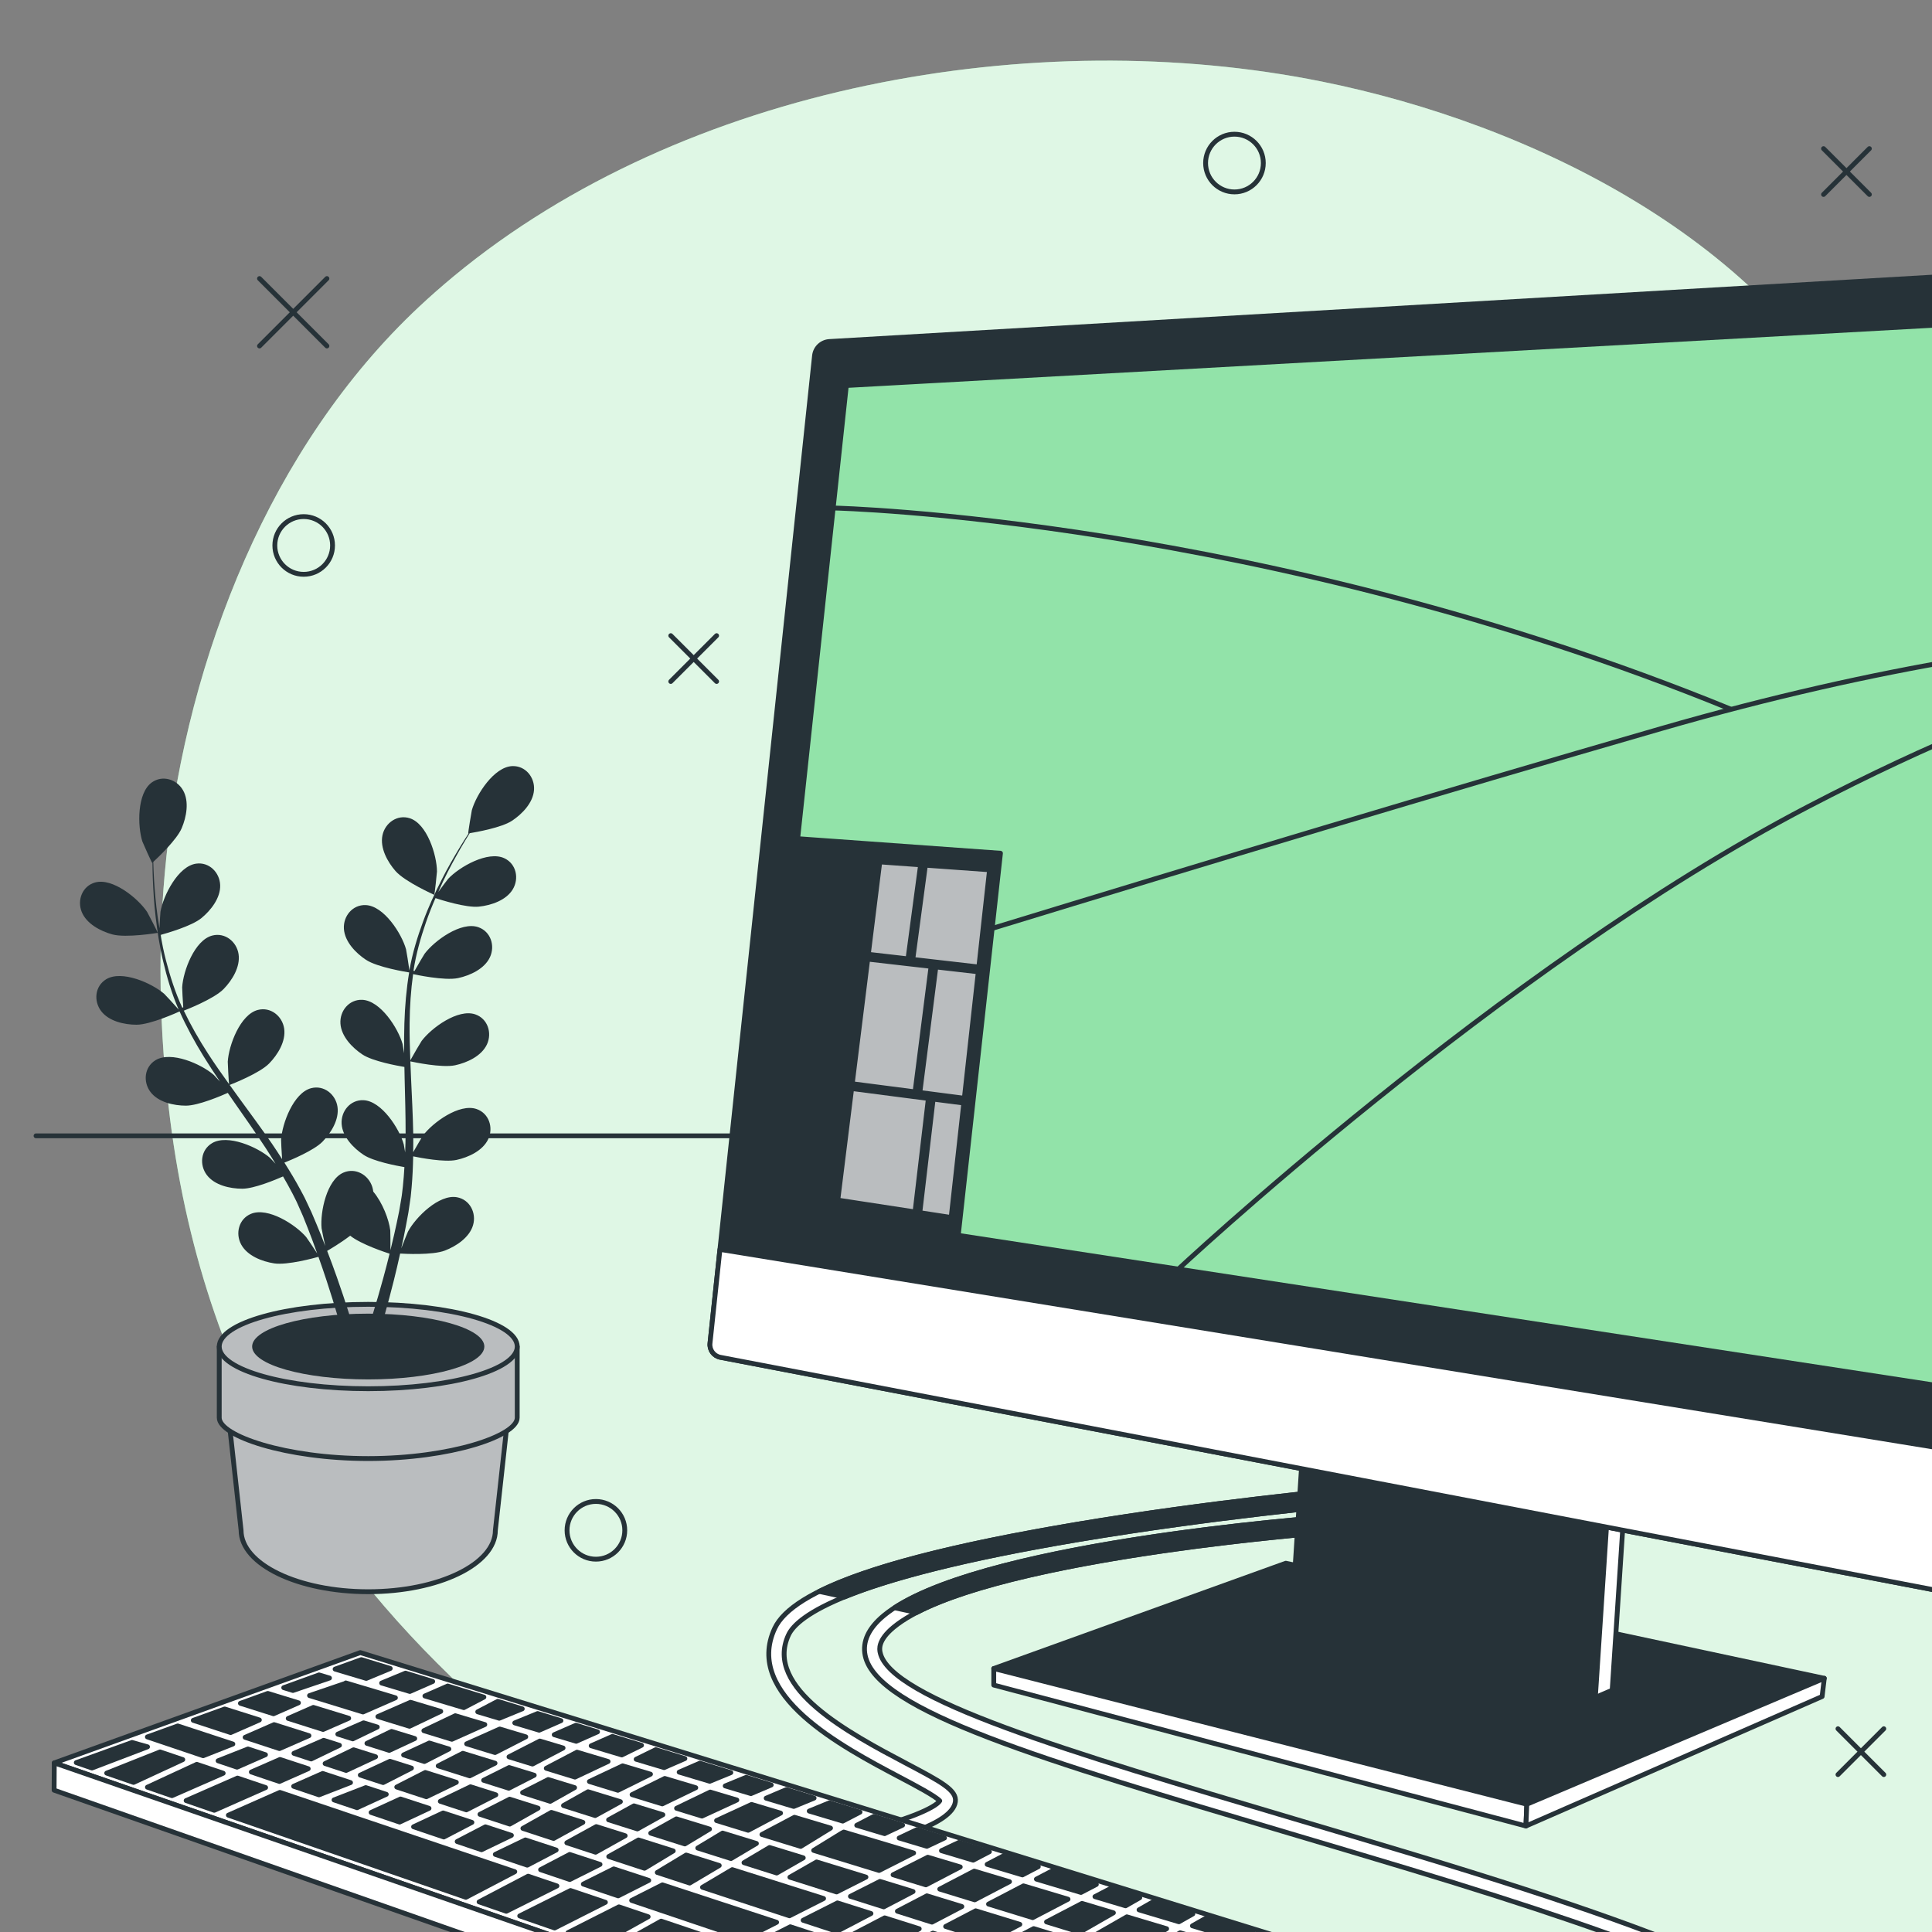 <?xml version="1.0" encoding="utf-8"?>
<!-- Generator: Adobe Illustrator 27.5.0, SVG Export Plug-In . SVG Version: 6.00 Build 0)  -->
<svg version="1.1" xmlns="http://www.w3.org/2000/svg" xmlns:xlink="http://www.w3.org/1999/xlink" x="0px" y="0px"
	 viewBox="0 0 400 400" style="enable-background:new 0 0 500 500;" xml:space="preserve">
<rect x="0" y="0" width="400" height="400" fill="#808080" stroke="none"/>
<g id="Background_Simple">
	<g>
		<path style="fill:#92E3A9;" d="M273.587,16.87c43.479,8.747,92.895,32.934,113.094,74.871
			c30.526,63.363,85.439,62.723,99.551,182.71c2.202,18.708,2.34,36.303,0.695,52.75c-0.883,8.841-2.293,17.355-4.18,25.523
			c-17.052,74.147-73.307,120.41-137.772,133.825c-84.783,17.659-135.042-35.421-165.085-70.339
			C149.847,381.293,49.996,349.4,35.196,231.554c-2.249-17.968-2.661-36.189-0.745-54.216c4.358-41.148,21.547-85.02,52.33-113.844
			c2.313-2.164,4.699-4.257,7.147-6.288C141.832,17.558,214.31,4.941,273.587,16.87z"/>
		<path style="opacity:0.7;fill:#FFFFFF;" d="M273.587,16.87c43.479,8.747,92.895,32.934,113.094,74.871
			c30.526,63.363,85.439,62.723,99.551,182.71c2.202,18.708,2.34,36.303,0.695,52.75c-0.883,8.841-2.293,17.355-4.18,25.523
			c-17.052,74.147-73.307,120.41-137.772,133.825c-84.783,17.659-135.042-35.421-165.085-70.339
			C149.847,381.293,49.996,349.4,35.196,231.554c-2.249-17.968-2.661-36.189-0.745-54.216c4.358-41.148,21.547-85.02,52.33-113.844
			c2.313-2.164,4.699-4.257,7.147-6.288C141.832,17.558,214.31,4.941,273.587,16.87z"/>
	</g>
</g>
<g id="Graphics">
	<g>
		
			<line style="fill:none;stroke:#263238;stroke-linecap:round;stroke-linejoin:round;stroke-miterlimit:10;" x1="53.727" y1="57.672" x2="67.687" y2="71.632"/>
		
			<line style="fill:none;stroke:#263238;stroke-linecap:round;stroke-linejoin:round;stroke-miterlimit:10;" x1="67.687" y1="57.672" x2="53.727" y2="71.632"/>
	</g>
	<g>
		
			<line style="fill:none;stroke:#263238;stroke-linecap:round;stroke-linejoin:round;stroke-miterlimit:10;" x1="447.348" y1="424.404" x2="461.308" y2="438.364"/>
		
			<line style="fill:none;stroke:#263238;stroke-linecap:round;stroke-linejoin:round;stroke-miterlimit:10;" x1="461.308" y1="424.404" x2="447.348" y2="438.364"/>
	</g>
	<g>
		
			<line style="fill:none;stroke:#263238;stroke-linecap:round;stroke-linejoin:round;stroke-miterlimit:10;" x1="138.875" y1="131.604" x2="148.366" y2="141.094"/>
		
			<line style="fill:none;stroke:#263238;stroke-linecap:round;stroke-linejoin:round;stroke-miterlimit:10;" x1="148.366" y1="131.604" x2="138.875" y2="141.094"/>
	</g>
	<g>
		
			<line style="fill:none;stroke:#263238;stroke-linecap:round;stroke-linejoin:round;stroke-miterlimit:10;" x1="380.533" y1="357.917" x2="390.023" y2="367.408"/>
		
			<line style="fill:none;stroke:#263238;stroke-linecap:round;stroke-linejoin:round;stroke-miterlimit:10;" x1="390.023" y1="357.917" x2="380.533" y2="367.408"/>
	</g>
	<g>
		
			<line style="fill:none;stroke:#263238;stroke-linecap:round;stroke-linejoin:round;stroke-miterlimit:10;" x1="91.479" y1="444.559" x2="100.969" y2="454.049"/>
		
			<line style="fill:none;stroke:#263238;stroke-linecap:round;stroke-linejoin:round;stroke-miterlimit:10;" x1="100.969" y1="444.559" x2="91.479" y2="454.049"/>
	</g>
	<g>
		
			<line style="fill:none;stroke:#263238;stroke-linecap:round;stroke-linejoin:round;stroke-miterlimit:10;" x1="377.545" y1="30.771" x2="387.035" y2="40.262"/>
		
			<line style="fill:none;stroke:#263238;stroke-linecap:round;stroke-linejoin:round;stroke-miterlimit:10;" x1="387.035" y1="30.771" x2="377.545" y2="40.262"/>
	</g>
	<path style="fill:none;stroke:#263238;stroke-linecap:round;stroke-linejoin:round;stroke-miterlimit:10;" d="M68.852,112.931
		c0-3.3-2.675-5.975-5.975-5.975c-3.3,0-5.975,2.675-5.975,5.975c0,3.3,2.675,5.975,5.975,5.975
		C66.177,118.906,68.852,116.231,68.852,112.931z"/>
	<path style="fill:none;stroke:#263238;stroke-linecap:round;stroke-linejoin:round;stroke-miterlimit:10;" d="M261.555,33.759
		c0-3.3-2.675-5.975-5.975-5.975c-3.3,0-5.975,2.675-5.975,5.975c0,3.3,2.675,5.975,5.975,5.975
		C258.88,39.734,261.555,37.059,261.555,33.759z"/>
	
		<circle style="fill:none;stroke:#263238;stroke-linecap:round;stroke-linejoin:round;stroke-miterlimit:10;" cx="447.535" cy="364.639" r="5.975"/>
	<path style="fill:none;stroke:#263238;stroke-linecap:round;stroke-linejoin:round;stroke-miterlimit:10;" d="M221.222,472.194
		c0-3.3-2.675-5.975-5.975-5.975c-3.3,0-5.975,2.675-5.975,5.975c0,3.3,2.675,5.975,5.975,5.975
		C218.546,478.17,221.222,475.494,221.222,472.194z"/>
	<path style="fill:none;stroke:#263238;stroke-linecap:round;stroke-linejoin:round;stroke-miterlimit:10;" d="M129.352,316.837
		c0-3.3-2.675-5.975-5.975-5.975c-3.3,0-5.975,2.675-5.975,5.975c0,3.3,2.675,5.975,5.975,5.975
		C126.677,322.813,129.352,320.137,129.352,316.837z"/>
	<path style="fill:none;stroke:#263238;stroke-linecap:round;stroke-linejoin:round;stroke-miterlimit:10;" d="M485.628,135.338
		c0-3.3-2.675-5.975-5.975-5.975c-3.3,0-5.975,2.675-5.975,5.975c0,3.3,2.675,5.975,5.975,5.975
		C482.952,141.314,485.628,138.638,485.628,135.338z"/>
</g>
<g id="Table">
	
		<line style="fill:none;stroke:#263238;stroke-linecap:round;stroke-linejoin:round;stroke-miterlimit:10;" x1="492.469" y1="235.163" x2="7.46" y2="235.163"/>
</g>
<g id="Plant">
	<g>
		<path style="fill:#BABDBF;stroke:#263238;stroke-linecap:round;stroke-linejoin:round;stroke-miterlimit:10;" d="M47.282,292.921
			l2.632,23.911c0,7.023,11.786,12.716,26.324,12.716c14.538,0,26.324-5.693,26.324-12.716l2.632-23.911H47.282z"/>
		<path style="fill:#BABDBF;stroke:#263238;stroke-linecap:round;stroke-linejoin:round;stroke-miterlimit:10;" d="M45.391,278.785
			v14.74c0,3.766,13.811,8.454,30.847,8.454c17.036,0,30.847-4.688,30.847-8.454v-14.74H45.391z"/>
		
			<ellipse style="fill:#BABDBF;stroke:#263238;stroke-linecap:round;stroke-linejoin:round;stroke-miterlimit:10;" cx="76.239" cy="278.785" rx="30.847" ry="8.736"/>
		<ellipse style="fill:#263238;" cx="76.239" cy="278.785" rx="24.037" ry="6.808"/>
		<g>
			<path style="fill:#263238;" d="M23.246,193.457c2.856,0.784,9.405-0.317,9.41-0.318c0.068-0.012-2.036-4.096-2.198-4.339
				c-1.879-2.806-7.16-7.125-10.797-6.086c-2.62,0.749-3.718,3.639-2.75,6.067C17.9,191.263,20.813,192.789,23.246,193.457z"/>
			<path style="fill:#263238;" d="M89.911,185.266c0.063,0.028,0.562-4.539,0.56-4.831c-0.019-3.377-2.042-9.892-5.648-11.031
				c-2.598-0.821-5.108,0.983-5.64,3.543c-0.544,2.614,1.044,5.495,2.704,7.394C83.837,182.57,89.907,185.264,89.911,185.266z"/>
			<path style="fill:#263238;" d="M106.069,158.614c-3.78,0.139-7.462,5.881-8.38,9.131c-0.079,0.281-0.814,4.817-0.745,4.806
				c0,0,0.064-0.01,0.079-0.012c-0.589,0.902-1.209,1.876-1.865,2.953c-1.196,1.999-2.53,4.27-3.815,6.839
				c-1.29,2.563-2.621,5.385-3.753,8.483c-1.14,3.104-2.18,6.427-2.809,9.99c-0.007,0.04-0.009,0.083-0.016,0.123
				c-0.14-1.099-0.633-4.16-0.698-4.39c-0.91-3.252-4.581-9.002-8.36-9.149c-2.723-0.105-4.667,2.298-4.505,4.907
				c0.166,2.665,2.458,5.024,4.561,6.417c2.371,1.571,8.463,2.542,8.949,2.618c-0.568,3.399-0.874,6.932-0.988,10.526
				c-0.067,2.054-0.071,4.126-0.048,6.202c-0.151-0.947-0.294-1.792-0.327-1.908c-0.91-3.253-4.581-9.002-8.36-9.149
				c-2.723-0.105-4.667,2.298-4.505,4.907c0.166,2.665,2.458,5.024,4.561,6.417c2.134,1.413,7.311,2.346,8.684,2.574
				c0.017,0.797,0.025,1.592,0.046,2.389c0.095,3.822,0.208,7.635,0.203,11.378c-0.001,1.319-0.05,2.618-0.095,3.919
				c-0.136-0.84-0.256-1.548-0.286-1.653c-0.91-3.253-4.581-9.002-8.361-9.149c-2.723-0.106-4.667,2.297-4.505,4.907
				c0.166,2.664,2.458,5.024,4.561,6.417c2.036,1.349,6.807,2.252,8.438,2.532c-0.086,1.33-0.17,2.662-0.313,3.947
				c-0.118,0.875-0.171,1.726-0.337,2.598c-0.147,0.867-0.293,1.726-0.437,2.576c-0.338,1.627-0.677,3.308-1.047,4.887
				c-0.248,1.1-0.506,2.144-0.762,3.196c0.017-1.313-0.006-3.885-0.032-4.099c-0.271-2.228-1.583-5.723-3.52-8.033
				c-0.038-0.329-0.104-0.654-0.203-0.971c-0.781-2.495-3.456-4.044-5.961-2.972c-3.478,1.488-4.851,8.169-4.539,11.532
				c0.018,0.198,0.459,2.328,0.759,3.668c-0.296-0.761-0.575-1.502-0.889-2.281c-0.611-1.545-1.267-3.068-1.966-4.711
				c-0.365-0.781-0.735-1.57-1.108-2.366c-0.353-0.798-0.827-1.596-1.24-2.404c-0.999-1.852-2.102-3.68-3.253-5.498
				c1.351-0.539,6.123-2.52,7.891-4.335c1.76-1.807,3.5-4.598,3.098-7.237c-0.394-2.584-2.803-4.521-5.442-3.841
				c-3.663,0.944-6.033,7.34-6.233,10.712c-0.013,0.21,0.115,2.646,0.212,3.982c-0.701-1.088-1.395-2.176-2.139-3.253
				c-2.149-3.108-4.421-6.188-6.674-9.27c-0.691-0.944-1.367-1.892-2.049-2.839c0.483-0.186,6.206-2.419,8.186-4.452
				c1.761-1.807,3.5-4.598,3.099-7.238c-0.394-2.584-2.803-4.521-5.442-3.841c-3.663,0.944-6.032,7.34-6.233,10.712
				c-0.015,0.254,0.174,3.758,0.266,4.647c-1.499-2.086-2.974-4.179-4.344-6.302c-1.894-2.926-3.591-5.901-5.022-8.906
				c0.225-0.086,6.208-2.39,8.237-4.472c1.76-1.807,3.5-4.598,3.098-7.237c-0.394-2.585-2.803-4.521-5.442-3.842
				c-3.663,0.944-6.032,7.34-6.233,10.711c-0.013,0.222,0.128,2.893,0.225,4.161c-0.115,0.029-0.094,0.024-0.209,0.054
				c-1.494-3.237-2.534-6.561-3.354-9.72c-0.478-1.829-0.833-3.604-1.14-5.338c1.158-0.314,6.436-1.811,8.469-3.484
				c1.948-1.603,3.984-4.186,3.875-6.853c-0.108-2.612-2.29-4.802-4.987-4.416c-3.744,0.536-6.802,6.633-7.372,9.962
				c-0.031,0.181-0.142,2.056-0.204,3.423c-0.126-0.785-0.271-1.592-0.377-2.347c-0.405-2.831-0.602-5.449-0.757-7.769
				c-0.078-1.32-0.122-2.515-0.152-3.633c0.976-0.902,4.862-4.586,5.877-6.963c0.99-2.32,1.607-5.551,0.281-7.868
				c-1.299-2.269-4.245-3.207-6.461-1.621c-3.076,2.201-2.98,9.022-1.952,12.239c0.089,0.278,1.978,4.467,2.03,4.42
				c0,0,0.048-0.044,0.059-0.054c0.007,1.077,0.027,2.231,0.074,3.492c0.105,2.328,0.245,4.957,0.59,7.809
				c0.338,2.85,0.785,5.937,1.55,9.146c0.762,3.218,1.728,6.564,3.169,9.882c0.016,0.038,0.038,0.074,0.054,0.112
				c-0.723-0.84-2.823-3.12-3.004-3.277c-2.554-2.21-8.787-4.981-12.02-3.019c-2.33,1.414-2.626,4.491-1.051,6.578
				c1.609,2.131,4.822,2.834,7.344,2.836c2.845,0.002,8.462-2.549,8.908-2.753c1.401,3.148,3.095,6.265,4.983,9.324
				c1.077,1.751,2.217,3.48,3.381,5.2c-0.648-0.706-1.233-1.332-1.324-1.411c-2.554-2.211-8.787-4.981-12.02-3.018
				c-2.33,1.414-2.626,4.491-1.05,6.578c1.608,2.131,4.822,2.835,7.344,2.836c2.559,0.002,7.392-2.076,8.664-2.644
				c0.454,0.655,0.899,1.314,1.355,1.967c2.188,3.134,4.386,6.253,6.447,9.378c0.727,1.101,1.402,2.212,2.083,3.321
				c-0.577-0.626-1.068-1.149-1.151-1.221c-2.553-2.211-8.787-4.981-12.02-3.018c-2.329,1.414-2.625,4.491-1.05,6.578
				c1.609,2.131,4.821,2.834,7.344,2.836c2.443,0.002,6.92-1.876,8.434-2.543c0.661,1.157,1.327,2.314,1.916,3.465
				c0.385,0.795,0.81,1.533,1.152,2.353c0.356,0.804,0.708,1.601,1.056,2.39c0.615,1.544,1.26,3.133,1.823,4.654
				c0.399,1.055,0.76,2.068,1.127,3.086c-0.711-1.104-2.148-3.237-2.288-3.401c-2.189-2.572-7.93-6.255-11.424-4.805
				c-2.516,1.045-3.276,4.042-2.035,6.343c1.267,2.35,4.336,3.532,6.83,3.916c2.745,0.422,8.458-1.156,9.171-1.358
				c0.601,1.688,1.169,3.336,1.68,4.9c1.769,5.365,3.042,9.904,3.893,13.111l2.537-0.368c-0.021-0.073-0.039-0.138-0.061-0.213
				c-0.932-3.231-2.326-7.825-4.248-13.254c-0.603-1.717-1.282-3.54-1.997-5.405c0.412-0.237,2.749-1.601,4.769-3.149
				c2.217,1.797,7.478,3.513,8.159,3.73c-0.43,1.74-0.865,3.428-1.301,5.014c-1.484,5.451-2.927,9.939-3.986,13.083l2.784-0.404
				c0.954-3.105,2.154-7.232,3.37-12.112c0.444-1.765,0.884-3.66,1.316-5.61c0.726,0.045,6.657,0.38,9.254-0.615
				c2.355-0.903,5.105-2.708,5.846-5.274c0.725-2.512-0.651-5.28-3.332-5.768c-3.721-0.678-8.553,4.138-10.147,7.115
				c-0.094,0.176-0.902,2.195-1.39,3.478c0.173-0.798,0.349-1.57,0.517-2.393c0.343-1.626,0.636-3.258,0.959-5.013
				c0.126-0.853,0.253-1.715,0.381-2.585c0.146-0.86,0.191-1.787,0.291-2.689c0.188-2.096,0.278-4.229,0.32-6.38
				c1.424,0.297,6.497,1.276,8.974,0.738c2.465-0.536,5.456-1.904,6.577-4.327c1.097-2.373,0.156-5.318-2.42-6.206
				c-3.576-1.233-9.081,2.794-11.108,5.496c-0.127,0.168-1.363,2.27-2.02,3.438c0.015-1.293,0.037-2.584,0.01-3.893
				c-0.077-3.778-0.274-7.6-0.452-11.414c-0.056-1.168-0.096-2.332-0.142-3.498c0.505,0.111,6.51,1.406,9.284,0.803
				c2.465-0.535,5.456-1.904,6.577-4.327c1.097-2.373,0.156-5.317-2.42-6.206c-3.576-1.233-9.081,2.794-11.108,5.495
				c-0.153,0.204-1.928,3.23-2.342,4.022c-0.099-2.567-0.175-5.127-0.146-7.652c0.034-3.486,0.26-6.904,0.724-10.199
				c0.235,0.053,6.496,1.432,9.337,0.815c2.465-0.536,5.456-1.904,6.577-4.328c1.098-2.373,0.156-5.317-2.42-6.206
				c-3.576-1.234-9.081,2.794-11.108,5.496c-0.133,0.177-1.488,2.481-2.107,3.593c-0.112-0.039-0.092-0.032-0.204-0.071
				c0.539-3.523,1.506-6.869,2.565-9.955c0.61-1.789,1.293-3.465,1.994-5.081c1.14,0.377,6.367,2.04,8.985,1.766
				c2.509-0.262,5.632-1.293,7.013-3.578c1.351-2.238,0.739-5.269-1.724-6.435c-3.419-1.618-9.333,1.781-11.644,4.242
				c-0.126,0.134-1.253,1.637-2.059,2.743c0.328-0.724,0.653-1.478,0.98-2.166c1.224-2.585,2.504-4.877,3.654-6.898
				c0.663-1.144,1.286-2.165,1.878-3.114c1.311-0.214,6.584-1.143,8.743-2.566c2.106-1.389,4.403-3.743,4.574-6.408
				C110.732,160.921,108.792,158.513,106.069,158.614z"/>
		</g>
	</g>
</g>
<g id="Mouse">
	<g>
		<g>
			<path style="fill:#FFFFFF;stroke:#263238;stroke-linecap:round;stroke-linejoin:round;stroke-miterlimit:10;" d="
				M346.965,436.313l-0.472-3.127c0.154-0.023,15.457-2.41,22.776-9.45c1.571-1.51,1.532-2.601,1.366-3.289
				c-1.693-7.028-27.572-18.003-79.115-33.549c-8.487-2.561-16.71-5.001-24.587-7.34c-51.465-15.275-85.464-25.367-87.812-36.82
				c-0.588-2.863,0.704-5.635,3.837-8.238c17.837-14.813,88.835-20.185,91.849-20.406l0.232,3.154
				c-0.728,0.054-72.998,5.514-90.06,19.686c-3.265,2.711-2.886,4.562-2.761,5.17c1.968,9.596,38.881,20.552,85.615,34.423
				c7.882,2.34,16.109,4.782,24.601,7.343c68.845,20.767,79.749,29.496,81.276,35.837c0.538,2.236-0.218,4.358-2.248,6.309
				C363.411,433.755,347.633,436.212,346.965,436.313z"/>
			<path style="fill:#263238;stroke:#263238;stroke-linecap:round;stroke-linejoin:round;stroke-miterlimit:10;" d="
				M185.203,332.867l4.562,0.99c22.836-11.892,84.601-16.56,85.274-16.609l-0.232-3.154
				C271.907,314.307,206.057,319.291,185.203,332.867z"/>
		</g>
		<g>
			<path style="fill:#92E3A9;stroke:#263238;stroke-linecap:round;stroke-linejoin:round;stroke-miterlimit:10;" d="M355.45,439.694
				c1.204-3.894-0.285-8.155-3.694-10.391c-4.599-3.017-12.972-6.703-27.168-7.717c-25.132-1.795-42.186,7.48-50.264,15.259
				c-8.078,7.779-6.283,17.054,5.385,22.739c11.668,5.685,20.046,7.181,29.919,5.685c9.873-1.496,26.03-9.275,31.714-13.165
				c5.685-3.889,12.566-7.48,14.062-12.267C355.421,439.788,355.435,439.741,355.45,439.694z"/>
			<path style="fill:#FFFFFF;stroke:#263238;stroke-linecap:round;stroke-linejoin:round;stroke-miterlimit:10;" d="M316.81,458.087
				c-14.062,9.574-27.526,5.086-27.526,5.086l-0.31,0.261c7.286,2.431,13.591,2.904,20.655,1.834
				c9.873-1.496,26.03-9.275,31.714-13.164c5.685-3.889,12.566-7.48,14.062-12.267c0.015-0.048,0.03-0.095,0.044-0.143
				c0.12-0.387,0.206-0.779,0.273-1.171C346.867,440.668,329.262,449.609,316.81,458.087z"/>
		</g>
		<path style="fill:#FFFFFF;stroke:#263238;stroke-linecap:round;stroke-linejoin:round;stroke-miterlimit:10;" d="M296.165,441.631
			c0,2.148-2.612,3.89-5.834,3.89c-3.222,0-5.834-1.741-5.834-3.89s2.612-3.889,5.834-3.889
			C293.553,437.742,296.165,439.483,296.165,441.631z"/>
	</g>
</g>
<g id="Keyboard">
	<g>
		<g>
			<path style="fill:#FFFFFF;stroke:#263238;stroke-linecap:round;stroke-linejoin:round;stroke-miterlimit:10;" d="
				M178.604,382.143l-0.641-3.096c9.465-1.96,15.725-4.794,16.604-6.199c-0.966-1.029-5.023-3.171-8.327-4.916
				c-12.067-6.371-32.263-17.035-25.845-30.79c3.759-8.056,24.205-15.1,62.505-21.534c27.787-4.669,54.899-7.172,55.169-7.197
				l0.288,3.15c-0.27,0.025-27.279,2.519-54.95,7.168c-48.085,8.08-58.324,15.842-60.148,19.751
				c-5.146,11.026,12.667,20.432,24.455,26.656c7.159,3.78,10.427,5.505,10.084,7.905
				C197.118,377.813,184.149,380.997,178.604,382.143z"/>
			<path style="fill:#263238;stroke:#263238;stroke-linecap:round;stroke-linejoin:round;stroke-miterlimit:10;" d="M278.07,308.412
				c-0.271,0.025-27.383,2.528-55.169,7.197c-25.666,4.311-43.301,8.898-53.283,13.878l5.242,1.137
				c8.66-3.543,23.436-7.675,48.549-11.895c27.671-4.649,54.68-7.143,54.95-7.168L278.07,308.412z"/>
		</g>
		<g>
			<polygon style="fill:#FFFFFF;stroke:#263238;stroke-linecap:round;stroke-linejoin:round;stroke-miterlimit:10;" points="
				276.783,404.691 219.592,437.246 11.238,364.986 74.594,342.152 			"/>
			<g>
				<polygon style="fill:#263238;stroke:#263238;stroke-linecap:round;stroke-linejoin:round;stroke-miterlimit:10;" points="
					184.903,388.152 191.697,390.239 198.808,386.528 192.09,384.516 				"/>
				<polygon style="fill:#263238;stroke:#263238;stroke-linecap:round;stroke-linejoin:round;stroke-miterlimit:10;" points="
					174.353,379.482 168.461,383.103 181.997,387.26 189.158,383.638 174.691,379.306 				"/>
				<polygon style="fill:#263238;stroke:#263238;stroke-linecap:round;stroke-linejoin:round;stroke-miterlimit:10;" points="
					194.565,391.12 201.8,393.341 209.005,389.582 201.703,387.395 				"/>
				<polygon style="fill:#263238;stroke:#263238;stroke-linecap:round;stroke-linejoin:round;stroke-miterlimit:10;" points="
					148.357,376.93 154.9,378.939 161.608,375.388 155.605,373.591 				"/>
				<polygon style="fill:#263238;stroke:#263238;stroke-linecap:round;stroke-linejoin:round;stroke-miterlimit:10;" points="
					157.749,379.814 165.776,382.279 171.951,378.485 164.479,376.248 				"/>
				<polygon style="fill:#263238;stroke:#263238;stroke-linecap:round;stroke-linejoin:round;stroke-miterlimit:10;" points="
					190.313,399.335 183.16,397.072 176.059,400.777 183.117,403.091 				"/>
				<polygon style="fill:#263238;stroke:#263238;stroke-linecap:round;stroke-linejoin:round;stroke-miterlimit:10;" points="
					204.668,394.222 213.805,397.028 221.121,393.21 211.9,390.448 				"/>
				<polygon style="fill:#263238;stroke:#263238;stroke-linecap:round;stroke-linejoin:round;stroke-miterlimit:10;" points="
					130.864,371.558 137.112,373.477 144.05,370.13 137.636,368.209 				"/>
				<polygon style="fill:#263238;stroke:#263238;stroke-linecap:round;stroke-linejoin:round;stroke-miterlimit:10;" points="
					212.498,406.356 205.021,403.99 197.627,407.848 205.432,410.407 				"/>
				<polygon style="fill:#263238;stroke:#263238;stroke-linecap:round;stroke-linejoin:round;stroke-miterlimit:10;" points="
					221.045,401.456 214.013,399.297 207.657,402.614 214.982,404.932 				"/>
				<polygon style="fill:#263238;stroke:#263238;stroke-linecap:round;stroke-linejoin:round;stroke-miterlimit:10;" points="
					216.673,397.909 223.55,400.02 230.52,396.025 224.016,394.077 				"/>
				<polygon style="fill:#263238;stroke:#263238;stroke-linecap:round;stroke-linejoin:round;stroke-miterlimit:10;" points="
					202.184,403.092 193.15,400.233 185.915,404.009 194.828,406.931 				"/>
				<polygon style="fill:#263238;stroke:#263238;stroke-linecap:round;stroke-linejoin:round;stroke-miterlimit:10;" points="
					241.54,399.324 233.303,396.858 226.309,400.868 234.418,403.358 				"/>
				<polygon style="fill:#263238;stroke:#263238;stroke-linecap:round;stroke-linejoin:round;stroke-miterlimit:10;" points="
					231.893,404.788 223.804,402.304 217.712,405.796 225.668,408.314 				"/>
				<polygon style="fill:#263238;stroke:#263238;stroke-linecap:round;stroke-linejoin:round;stroke-miterlimit:10;" points="
					146.944,371.072 140.075,374.387 145.335,376.002 152.553,372.677 147.05,371.028 				"/>
				<polygon style="fill:#263238;stroke:#263238;stroke-linecap:round;stroke-linejoin:round;stroke-miterlimit:10;" points="
					49.072,365.873 54.961,363.293 51.34,362.106 45.154,364.55 				"/>
				<polygon style="fill:#263238;stroke:#263238;stroke-linecap:round;stroke-linejoin:round;stroke-miterlimit:10;" points="
					50.752,359.695 57.857,362.025 63.963,359.35 56.745,357.066 				"/>
				<polygon style="fill:#263238;stroke:#263238;stroke-linecap:round;stroke-linejoin:round;stroke-miterlimit:10;" points="
					59.673,355.781 66.893,358.066 72.191,355.745 64.876,353.499 				"/>
				<polygon style="fill:#263238;stroke:#263238;stroke-linecap:round;stroke-linejoin:round;stroke-miterlimit:10;" points="
					79.974,371.494 75.731,370.103 69.157,372.655 73.922,374.264 				"/>
				<polygon style="fill:#263238;stroke:#263238;stroke-linecap:round;stroke-linejoin:round;stroke-miterlimit:10;" points="
					63.81,366.195 57.966,364.278 52.039,366.875 57.844,368.835 				"/>
				<polygon style="fill:#263238;stroke:#263238;stroke-linecap:round;stroke-linejoin:round;stroke-miterlimit:10;" points="
					69.943,359.032 73.041,360.012 78.109,357.563 75.279,356.694 				"/>
				<polygon style="fill:#263238;stroke:#263238;stroke-linecap:round;stroke-linejoin:round;stroke-miterlimit:10;" points="
					72.572,369.067 66.802,367.175 60.797,369.832 66.041,371.603 				"/>
				<polygon style="fill:#263238;stroke:#263238;stroke-linecap:round;stroke-linejoin:round;stroke-miterlimit:10;" points="
					122.031,368.845 127.93,370.657 134.676,367.323 128.914,365.598 				"/>
				<polygon style="fill:#263238;stroke:#263238;stroke-linecap:round;stroke-linejoin:round;stroke-miterlimit:10;" points="
					105.384,363.733 110.24,365.225 116.576,361.903 111.768,360.463 				"/>
				<polygon style="fill:#263238;stroke:#263238;stroke-linecap:round;stroke-linejoin:round;stroke-miterlimit:10;" points="
					80.587,362.4 85.867,359.945 81.072,358.473 75.968,360.939 				"/>
				<polygon style="fill:#263238;stroke:#263238;stroke-linecap:round;stroke-linejoin:round;stroke-miterlimit:10;" points="
					113.103,366.104 119.039,367.927 125.892,364.693 119.462,362.767 				"/>
				<polygon style="fill:#263238;stroke:#263238;stroke-linecap:round;stroke-linejoin:round;stroke-miterlimit:10;" points="
					103.38,358.015 96.614,361.04 102.495,362.846 108.853,359.59 103.47,357.978 				"/>
				<polygon style="fill:#263238;stroke:#263238;stroke-linecap:round;stroke-linejoin:round;stroke-miterlimit:10;" points="
					87.759,358.321 93.552,360.1 100.373,357.05 94.262,355.22 				"/>
				<polygon style="fill:#263238;stroke:#263238;stroke-linecap:round;stroke-linejoin:round;stroke-miterlimit:10;" points="
					78.239,355.397 84.78,357.406 91.254,354.32 84.984,352.442 				"/>
				<polygon style="fill:#263238;stroke:#263238;stroke-linecap:round;stroke-linejoin:round;stroke-miterlimit:10;" points="
					163.543,388.653 173.202,391.71 179.285,388.633 169.069,385.495 				"/>
				<polygon style="fill:#263238;stroke:#263238;stroke-linecap:round;stroke-linejoin:round;stroke-miterlimit:10;" points="
					176.074,392.619 182.96,394.798 189.036,391.627 182.19,389.525 				"/>
				<polygon style="fill:#263238;stroke:#263238;stroke-linecap:round;stroke-linejoin:round;stroke-miterlimit:10;" points="
					211.145,398.416 202.008,395.611 195.786,398.857 204.821,401.716 				"/>
				<polygon style="fill:#263238;stroke:#263238;stroke-linecap:round;stroke-linejoin:round;stroke-miterlimit:10;" points="
					185.796,395.695 192.95,397.96 199.139,394.729 191.905,392.508 				"/>
				<polygon style="fill:#263238;stroke:#263238;stroke-linecap:round;stroke-linejoin:round;stroke-miterlimit:10;" points="
					88.823,374.395 82.925,372.461 76.837,375.249 82.736,377.241 				"/>
				<polygon style="fill:#263238;stroke:#263238;stroke-linecap:round;stroke-linejoin:round;stroke-miterlimit:10;" points="
					134.728,379.534 141.79,381.769 146.901,378.688 140.033,376.579 				"/>
				<polygon style="fill:#263238;stroke:#263238;stroke-linecap:round;stroke-linejoin:round;stroke-miterlimit:10;" points="
					144.467,382.616 151.342,384.792 156.607,381.668 149.606,379.518 				"/>
				<polygon style="fill:#263238;stroke:#263238;stroke-linecap:round;stroke-linejoin:round;stroke-miterlimit:10;" points="
					154.037,385.645 160.809,387.788 166.306,384.647 159.33,382.505 				"/>
				<polygon style="fill:#263238;stroke:#263238;stroke-linecap:round;stroke-linejoin:round;stroke-miterlimit:10;" points="
					85.189,366.067 80.734,364.657 74.594,367.512 79.32,369.061 				"/>
				<polygon style="fill:#263238;stroke:#263238;stroke-linecap:round;stroke-linejoin:round;stroke-miterlimit:10;" points="
					75.15,354.449 81.864,351.508 71.589,348.431 71.609,348.49 64.086,351.051 				"/>
				<polygon style="fill:#263238;stroke:#263238;stroke-linecap:round;stroke-linejoin:round;stroke-miterlimit:10;" points="
					60.649,349.996 68.214,347.42 66.05,346.772 58.745,349.411 				"/>
				<polygon style="fill:#263238;stroke:#263238;stroke-linecap:round;stroke-linejoin:round;stroke-miterlimit:10;" points="
					259.374,402.465 269.698,405.556 272.382,404.031 262.198,400.917 				"/>
				<polygon style="fill:#263238;stroke:#263238;stroke-linecap:round;stroke-linejoin:round;stroke-miterlimit:10;" points="
					77.758,363.715 73.204,362.274 67.309,365.123 71.661,366.55 				"/>
				<polygon style="fill:#263238;stroke:#263238;stroke-linecap:round;stroke-linejoin:round;stroke-miterlimit:10;" points="
					126.002,376.773 131.965,378.66 137.24,375.721 131.253,373.883 				"/>
				<polygon style="fill:#263238;stroke:#263238;stroke-linecap:round;stroke-linejoin:round;stroke-miterlimit:10;" points="
					60.862,363.01 64.422,364.177 70.277,361.348 67.013,360.315 				"/>
				<polygon style="fill:#263238;stroke:#263238;stroke-linecap:round;stroke-linejoin:round;stroke-miterlimit:10;" points="
					116.67,373.819 123.227,375.894 128.448,373.021 121.747,370.963 				"/>
				<polygon style="fill:#263238;stroke:#263238;stroke-linecap:round;stroke-linejoin:round;stroke-miterlimit:10;" points="
					111.402,374.362 105.521,372.501 99.374,375.636 105.543,377.658 				"/>
				<polygon style="fill:#263238;stroke:#263238;stroke-linecap:round;stroke-linejoin:round;stroke-miterlimit:10;" points="
					120.677,377.298 114.155,375.234 108.26,378.549 114.616,380.633 				"/>
				<polygon style="fill:#263238;stroke:#263238;stroke-linecap:round;stroke-linejoin:round;stroke-miterlimit:10;" points="
					139.386,383.219 132.198,380.944 126.035,384.377 133.438,386.804 				"/>
				<polygon style="fill:#263238;stroke:#263238;stroke-linecap:round;stroke-linejoin:round;stroke-miterlimit:10;" points="
					180.323,396.174 173.386,393.978 166.283,397.572 173.26,399.86 				"/>
				<polygon style="fill:#263238;stroke:#263238;stroke-linecap:round;stroke-linejoin:round;stroke-miterlimit:10;" points="
					148.911,386.233 142.063,384.066 136.083,387.671 142.783,389.868 				"/>
				<polygon style="fill:#263238;stroke:#263238;stroke-linecap:round;stroke-linejoin:round;stroke-miterlimit:10;" points="
					170.514,393.069 151.607,387.086 145.445,390.741 163.449,396.643 				"/>
				<polygon style="fill:#263238;stroke:#263238;stroke-linecap:round;stroke-linejoin:round;stroke-miterlimit:10;" points="
					129.435,380.069 123.452,378.176 117.356,381.531 123.308,383.483 				"/>
				<polygon style="fill:#263238;stroke:#263238;stroke-linecap:round;stroke-linejoin:round;stroke-miterlimit:10;" points="
					100.132,368.586 105.334,370.232 110.607,367.543 105.41,365.947 				"/>
				<polygon style="fill:#263238;stroke:#263238;stroke-linecap:round;stroke-linejoin:round;stroke-miterlimit:10;" points="
					90.725,365.609 97.246,367.672 102.49,365.05 95.829,363.004 				"/>
				<polygon style="fill:#263238;stroke:#263238;stroke-linecap:round;stroke-linejoin:round;stroke-miterlimit:10;" points="
					102.659,371.596 97.41,369.934 91.163,372.944 96.551,374.71 				"/>
				<polygon style="fill:#263238;stroke:#263238;stroke-linecap:round;stroke-linejoin:round;stroke-miterlimit:10;" points="
					108.196,371.138 113.917,372.948 118.964,370.109 113.502,368.432 				"/>
				<polygon style="fill:#263238;stroke:#263238;stroke-linecap:round;stroke-linejoin:round;stroke-miterlimit:10;" points="
					83.563,363.342 87.863,364.703 92.934,362.115 88.879,360.87 				"/>
				<polygon style="fill:#263238;stroke:#263238;stroke-linecap:round;stroke-linejoin:round;stroke-miterlimit:10;" points="
					94.479,369.007 88.051,366.973 82.144,369.987 88.275,371.997 				"/>
				<polygon style="fill:#263238;stroke:#263238;stroke-linecap:round;stroke-linejoin:round;stroke-miterlimit:10;" points="
					47.748,358.71 53.696,356.101 46.516,353.828 40.017,356.176 				"/>
				<polygon style="fill:#263238;stroke:#263238;stroke-linecap:round;stroke-linejoin:round;stroke-miterlimit:10;" points="
					106.579,387.516 74.04,376.529 74.013,376.541 74.001,376.515 57.946,371.094 47.281,375.814 96.455,392.819 				"/>
				<polygon style="fill:#263238;stroke:#263238;stroke-linecap:round;stroke-linejoin:round;stroke-miterlimit:10;" points="
					27.653,369.026 37.841,364.306 33.136,362.717 22.091,367.103 				"/>
				<polygon style="fill:#263238;stroke:#263238;stroke-linecap:round;stroke-linejoin:round;stroke-miterlimit:10;" points="
					46.205,367.129 40.742,365.285 30.523,370.019 35.601,371.775 				"/>
				<polygon style="fill:#263238;stroke:#263238;stroke-linecap:round;stroke-linejoin:round;stroke-miterlimit:10;" points="
					54.993,370.097 49.171,368.131 38.537,372.79 44.358,374.803 				"/>
				<polygon style="fill:#263238;stroke:#263238;stroke-linecap:round;stroke-linejoin:round;stroke-miterlimit:10;" points="
					134.192,396.84 128.14,394.796 117.598,400.13 124.204,402.414 				"/>
				<polygon style="fill:#263238;stroke:#263238;stroke-linecap:round;stroke-linejoin:round;stroke-miterlimit:10;" points="
					115.306,390.463 109.341,388.448 99.191,393.765 104.814,395.709 				"/>
				<polygon style="fill:#263238;stroke:#263238;stroke-linecap:round;stroke-linejoin:round;stroke-miterlimit:10;" points="
					125.34,393.851 118.12,391.413 107.601,396.673 114.824,399.171 				"/>
				<polygon style="fill:#263238;stroke:#263238;stroke-linecap:round;stroke-linejoin:round;stroke-miterlimit:10;" points="
					96.024,353.547 100.184,351.366 92.68,349.071 87.968,351.135 				"/>
				<polygon style="fill:#263238;stroke:#263238;stroke-linecap:round;stroke-linejoin:round;stroke-miterlimit:10;" points="
					98.913,354.413 103.362,355.745 108.127,353.795 103.051,352.243 				"/>
				<polygon style="fill:#263238;stroke:#263238;stroke-linecap:round;stroke-linejoin:round;stroke-miterlimit:10;" points="
					151.505,402.686 136.886,397.75 126.874,403.338 140.738,408.132 				"/>
				<polygon style="fill:#263238;stroke:#263238;stroke-linecap:round;stroke-linejoin:round;stroke-miterlimit:10;" points="
					106.576,356.707 111.626,358.22 116.138,356.245 111.313,354.769 				"/>
				<polygon style="fill:#263238;stroke:#263238;stroke-linecap:round;stroke-linejoin:round;stroke-miterlimit:10;" points="
					33.076,360.472 33.134,360.449 33.153,360.498 42.062,363.506 48.206,361.078 36.798,357.339 30.516,359.608 				"/>
				<polygon style="fill:#263238;stroke:#263238;stroke-linecap:round;stroke-linejoin:round;stroke-miterlimit:10;" points="
					79.018,348.455 84.848,350.201 89.587,348.125 83.961,346.404 				"/>
				<polygon style="fill:#263238;stroke:#263238;stroke-linecap:round;stroke-linejoin:round;stroke-miterlimit:10;" points="
					61.788,352.551 55.445,350.603 49.778,352.65 56.624,354.817 				"/>
				<polygon style="fill:#263238;stroke:#263238;stroke-linecap:round;stroke-linejoin:round;stroke-miterlimit:10;" points="
					224.842,418.989 216.135,416.135 209.332,419.987 217.803,422.848 				"/>
				<polygon style="fill:#263238;stroke:#263238;stroke-linecap:round;stroke-linejoin:round;stroke-miterlimit:10;" points="
					256.778,403.888 249.369,407.949 259.834,411.163 267.163,406.997 				"/>
				<polygon style="fill:#263238;stroke:#263238;stroke-linecap:round;stroke-linejoin:round;stroke-miterlimit:10;" points="
					75.823,347.498 80.794,345.435 74.814,343.606 69.381,345.569 				"/>
				<polygon style="fill:#263238;stroke:#263238;stroke-linecap:round;stroke-linejoin:round;stroke-miterlimit:10;" points="
					246.79,409.362 240.272,412.935 250.835,416.278 257.315,412.595 				"/>
				<polygon style="fill:#263238;stroke:#263238;stroke-linecap:round;stroke-linejoin:round;stroke-miterlimit:10;" points="
					218.006,425.141 207.143,431.095 218.1,434.884 228.819,428.792 				"/>
				<polygon style="fill:#263238;stroke:#263238;stroke-linecap:round;stroke-linejoin:round;stroke-miterlimit:10;" points="
					237.716,414.337 230.119,418.501 240.777,421.995 248.337,417.698 				"/>
				<polygon style="fill:#263238;stroke:#263238;stroke-linecap:round;stroke-linejoin:round;stroke-miterlimit:10;" points="
					30.544,361.661 27.333,360.757 15.794,364.926 19.037,366.047 				"/>
				<polygon style="fill:#263238;stroke:#263238;stroke-linecap:round;stroke-linejoin:round;stroke-miterlimit:10;" points="
					215.292,424.224 206.871,421.381 196.325,427.354 204.454,430.165 				"/>
				<polygon style="fill:#263238;stroke:#263238;stroke-linecap:round;stroke-linejoin:round;stroke-miterlimit:10;" points="
					182.747,413.235 173.936,410.26 163.157,415.885 171.886,418.903 				"/>
				<polygon style="fill:#263238;stroke:#263238;stroke-linecap:round;stroke-linejoin:round;stroke-miterlimit:10;" points="
					204.192,420.476 196.585,417.908 196.394,418.017 196.271,417.802 185.514,414.169 174.627,419.851 193.669,426.436 				"/>
				<polygon style="fill:#263238;stroke:#263238;stroke-linecap:round;stroke-linejoin:round;stroke-miterlimit:10;" points="
					171.169,409.326 164.192,406.97 153.505,412.547 160.417,414.937 				"/>
				<polygon style="fill:#263238;stroke:#263238;stroke-linecap:round;stroke-linejoin:round;stroke-miterlimit:10;" points="
					238.302,423.402 227.587,419.889 220.517,423.764 231.274,427.397 				"/>
				<polygon style="fill:#263238;stroke:#263238;stroke-linecap:round;stroke-linejoin:round;stroke-miterlimit:10;" points="
					114.745,359.154 119.292,360.515 123.712,358.561 119.232,357.191 				"/>
				<polygon style="fill:#263238;stroke:#263238;stroke-linecap:round;stroke-linejoin:round;stroke-miterlimit:10;" points="
					161.426,406.036 154.305,403.631 143.512,409.091 150.765,411.599 				"/>
				<polygon style="fill:#263238;stroke:#263238;stroke-linecap:round;stroke-linejoin:round;stroke-miterlimit:10;" points="
					167.541,374.964 174.479,377.042 178.055,375.182 171.73,373.248 				"/>
				<polygon style="fill:#263238;stroke:#263238;stroke-linecap:round;stroke-linejoin:round;stroke-miterlimit:10;" points="
					202.97,411.818 195.016,409.211 188.102,412.819 196.36,415.607 				"/>
				<polygon style="fill:#263238;stroke:#263238;stroke-linecap:round;stroke-linejoin:round;stroke-miterlimit:10;" points="
					180.506,404.453 173.448,402.139 166.78,405.619 173.757,407.975 				"/>
				<polygon style="fill:#263238;stroke:#263238;stroke-linecap:round;stroke-linejoin:round;stroke-miterlimit:10;" points="
					253.942,403.039 244.337,400.162 237.191,404.21 246.558,407.086 				"/>
				<polygon style="fill:#263238;stroke:#263238;stroke-linecap:round;stroke-linejoin:round;stroke-miterlimit:10;" points="
					213.426,415.246 205.666,412.702 199.027,416.508 206.652,419.083 				"/>
				<polygon style="fill:#263238;stroke:#263238;stroke-linecap:round;stroke-linejoin:round;stroke-miterlimit:10;" points="
					243.98,408.499 234.666,405.639 228.412,409.182 237.492,412.056 				"/>
				<polygon style="fill:#263238;stroke:#263238;stroke-linecap:round;stroke-linejoin:round;stroke-miterlimit:10;" points="
					223.164,409.732 215.228,407.22 208.127,411.291 215.907,413.841 				"/>
				<polygon style="fill:#263238;stroke:#263238;stroke-linecap:round;stroke-linejoin:round;stroke-miterlimit:10;" points="
					234.936,413.457 225.908,410.6 218.616,414.73 227.375,417.601 				"/>
				<polygon style="fill:#263238;stroke:#263238;stroke-linecap:round;stroke-linejoin:round;stroke-miterlimit:10;" points="
					192.218,408.293 183.304,405.371 176.524,408.909 185.335,411.885 				"/>
				<polygon style="fill:#263238;stroke:#263238;stroke-linecap:round;stroke-linejoin:round;stroke-miterlimit:10;" points="
					115.15,383.026 108.772,380.935 102.55,383.931 109.161,386.163 				"/>
				<polygon style="fill:#263238;stroke:#263238;stroke-linecap:round;stroke-linejoin:round;stroke-miterlimit:10;" points="
					124.227,386.002 117.944,383.942 111.923,387.096 117.962,389.135 				"/>
				<polygon style="fill:#263238;stroke:#263238;stroke-linecap:round;stroke-linejoin:round;stroke-miterlimit:10;" points="
					105.881,379.987 100.502,378.224 94.657,381.266 99.693,382.966 				"/>
				<polygon style="fill:#263238;stroke:#263238;stroke-linecap:round;stroke-linejoin:round;stroke-miterlimit:10;" points="
					160.789,397.989 137.149,390.239 130.777,393.462 154.142,401.352 				"/>
				<polygon style="fill:#263238;stroke:#263238;stroke-linecap:round;stroke-linejoin:round;stroke-miterlimit:10;" points="
					170.65,401.222 163.622,398.918 156.942,402.297 164.014,404.685 				"/>
				<polygon style="fill:#263238;stroke:#263238;stroke-linecap:round;stroke-linejoin:round;stroke-miterlimit:10;" points="
					134.316,389.31 127.074,386.936 120.775,390.085 127.977,392.517 				"/>
				<polygon style="fill:#263238;stroke:#263238;stroke-linecap:round;stroke-linejoin:round;stroke-miterlimit:10;" points="
					140.617,366.901 146.943,368.796 151.309,367.002 144.9,365.042 				"/>
				<polygon style="fill:#263238;stroke:#263238;stroke-linecap:round;stroke-linejoin:round;stroke-miterlimit:10;" points="
					150.148,369.756 155.471,371.349 159.674,369.56 154.486,367.974 				"/>
				<polygon style="fill:#263238;stroke:#263238;stroke-linecap:round;stroke-linejoin:round;stroke-miterlimit:10;" points="
					158.629,372.295 164.336,374.004 168.551,372.275 162.805,370.518 				"/>
				<polygon style="fill:#263238;stroke:#263238;stroke-linecap:round;stroke-linejoin:round;stroke-miterlimit:10;" points="
					177.377,377.909 183.156,379.64 183.154,379.634 186.872,377.879 180.931,376.062 				"/>
				<polygon style="fill:#263238;stroke:#263238;stroke-linecap:round;stroke-linejoin:round;stroke-miterlimit:10;" points="
					97.701,377.306 91.749,375.354 85.627,378.216 91.888,380.331 				"/>
				<polygon style="fill:#263238;stroke:#263238;stroke-linecap:round;stroke-linejoin:round;stroke-miterlimit:10;" points="
					131.711,364.234 137.487,365.964 141.796,364.092 135.769,362.249 				"/>
				<polygon style="fill:#263238;stroke:#263238;stroke-linecap:round;stroke-linejoin:round;stroke-miterlimit:10;" points="
					122.398,361.445 128.736,363.344 132.817,361.346 126.793,359.504 				"/>
				<polygon style="fill:#263238;stroke:#263238;stroke-linecap:round;stroke-linejoin:round;stroke-miterlimit:10;" points="
					226.696,392.679 233.041,394.579 235.976,392.897 229.861,391.027 				"/>
				<polygon style="fill:#263238;stroke:#263238;stroke-linecap:round;stroke-linejoin:round;stroke-miterlimit:10;" points="
					214.579,389.05 223.8,391.812 226.988,390.148 217.838,387.349 				"/>
				<polygon style="fill:#263238;stroke:#263238;stroke-linecap:round;stroke-linejoin:round;stroke-miterlimit:10;" points="
					259.383,400.056 249.735,397.105 246.879,398.723 256.538,401.615 				"/>
				<polygon style="fill:#263238;stroke:#263238;stroke-linecap:round;stroke-linejoin:round;stroke-miterlimit:10;" points="
					235.825,395.413 244.081,397.885 246.958,396.256 238.739,393.742 				"/>
				<polygon style="fill:#263238;stroke:#263238;stroke-linecap:round;stroke-linejoin:round;stroke-miterlimit:10;" points="
					186.167,380.542 191.897,382.258 195.554,380.534 189.868,378.795 				"/>
				<polygon style="fill:#263238;stroke:#263238;stroke-linecap:round;stroke-linejoin:round;stroke-miterlimit:10;" points="
					194.919,383.163 201.487,385.13 204.847,383.376 198.551,381.451 				"/>
				<polygon style="fill:#263238;stroke:#263238;stroke-linecap:round;stroke-linejoin:round;stroke-miterlimit:10;" points="
					204.382,385.997 211.684,388.183 214.965,386.471 207.72,384.255 				"/>
			</g>
			<polygon style="fill:#FFFFFF;stroke:#263238;stroke-linecap:round;stroke-linejoin:round;stroke-miterlimit:10;" points="
				219.592,437.246 219.109,443.718 276.18,411.924 276.783,404.691 			"/>
			<polygon style="fill:#FFFFFF;stroke:#263238;stroke-linecap:round;stroke-linejoin:round;stroke-miterlimit:10;" points="
				268.478,416.13 268.478,423.97 275.785,420.021 276.18,411.924 			"/>
			<polygon style="fill:#263238;stroke:#263238;stroke-linecap:round;stroke-linejoin:round;stroke-miterlimit:10;" points="
				268.478,423.97 258.407,421.996 268.683,416.13 			"/>
			<polygon style="fill:#FFFFFF;stroke:#263238;stroke-linecap:round;stroke-linejoin:round;stroke-miterlimit:10;" points="
				219.109,443.718 11.202,370.64 11.238,364.986 219.592,437.246 			"/>
		</g>
	</g>
</g>
<g id="Device">
	<g>
		<g>
			<g>
				<polygon style="fill:#263238;stroke:#263238;stroke-linecap:round;stroke-linejoin:round;stroke-miterlimit:10;" points="
					266.21,323.649 205.747,345.452 316.109,373.548 377.697,347.475 				"/>
				<polygon style="fill:#FFFFFF;stroke:#263238;stroke-linecap:round;stroke-linejoin:round;stroke-miterlimit:10;" points="
					205.747,345.452 205.747,348.875 315.927,378.055 316.109,373.548 				"/>
				<polygon style="fill:#FFFFFF;stroke:#263238;stroke-linecap:round;stroke-linejoin:round;stroke-miterlimit:10;" points="
					316.109,373.548 377.697,347.475 377.249,351.245 315.927,378.055 				"/>
			</g>
			<polygon style="fill:#FFFFFF;stroke:#263238;stroke-linecap:round;stroke-linejoin:round;stroke-miterlimit:10;" points="
				273.329,296.453 270.841,335.013 267.358,336.506 330.299,351.433 333.782,349.94 336.519,308.145 			"/>
			<polygon style="fill:#263238;stroke:#263238;stroke-linecap:round;stroke-linejoin:round;stroke-miterlimit:10;" points="
				269.846,297.946 267.358,336.506 330.299,351.433 333.036,309.638 			"/>
			<g>
				<path style="fill:#FFFFFF;stroke:#263238;stroke-linecap:round;stroke-linejoin:round;stroke-miterlimit:10;" d="
					M476.853,54.813l-3.766-1.431l-5.263,0.324l-0.436,1.441L173.477,72.641c-1.605,0.094-2.906,1.335-3.075,2.933l-19.431,200.893
					c-0.145,1.374,0.786,2.63,2.143,2.891l274.076,52.516l-3.041,1.829l12.152,2.355l1.413-0.188l3.431-1.656
					c1.103-0.316,1.98-1.25,2.137-2.472l35.577-273.742C479.046,56.543,478.149,55.25,476.853,54.813z"/>
				<path style="fill:#263238;stroke:#263238;stroke-linecap:round;stroke-linejoin:round;stroke-miterlimit:10;" d="M168.64,73.643
					l-21.643,204.481c-0.145,1.374,0.786,2.63,2.143,2.89l286.656,54.926c1.685,0.323,3.292-0.842,3.511-2.543l35.577-276.855
					c0.238-1.849-1.264-3.458-3.124-3.349L171.715,70.709C170.11,70.803,168.809,72.044,168.64,73.643z"/>
				<polygon style="fill:#92E3A9;stroke:#263238;stroke-linecap:round;stroke-linejoin:round;stroke-miterlimit:10;" points="
					175.227,79.815 157.008,249.417 431.266,291.486 462.169,63.915 				"/>
				<g>
					<path style="fill:none;stroke:#263238;stroke-linecap:round;stroke-linejoin:round;stroke-miterlimit:10;" d="M205.425,192.219
						c43.899-13.44,93.047-28.24,138.46-41.359c46.017-13.294,83.034-18.294,108.918-19.772"/>
					<path style="fill:none;stroke:#263238;stroke-linecap:round;stroke-linejoin:round;stroke-miterlimit:10;" d="M172.772,105.184
						c0,0,88.625,2.045,185.43,41.585"/>
					<path style="fill:none;stroke:#263238;stroke-linecap:round;stroke-linejoin:round;stroke-miterlimit:10;" d="M243.197,263.463
						c0,0,67.287-63.139,131.019-96.382c53.68-27.999,76.804-28.673,76.804-28.673"/>
				</g>
				<path style="fill:#FFFFFF;stroke:#263238;stroke-linecap:round;stroke-linejoin:round;stroke-miterlimit:10;" d="
					M149.139,281.014l286.657,54.926c1.685,0.323,3.292-0.842,3.511-2.543l3.456-26.894l-293.708-47.828l-2.058,19.448
					C146.851,279.498,147.782,280.754,149.139,281.014z"/>
			</g>
		</g>
		<g>
			<polygon style="fill:#263238;stroke:#263238;stroke-linecap:round;stroke-linejoin:round;stroke-miterlimit:10;" points="
				157.008,249.417 198.396,255.765 207.137,176.654 165.148,173.639 			"/>
			<g>
				<polygon style="fill:#BABDBF;stroke:#263238;stroke-linecap:round;stroke-linejoin:round;stroke-miterlimit:10;" points="
					202.546,201.204 193.762,200.194 190.443,226.19 199.653,227.384 				"/>
				<path style="fill:#BABDBF;stroke:#263238;stroke-linecap:round;stroke-linejoin:round;stroke-miterlimit:10;" d="
					M189.007,198.451c-0.009,0.066-0.032,0.127-0.064,0.182l13.712,1.577l2.224-20.129l-13.281-0.954L189.007,198.451z"/>
				<polygon style="fill:#BABDBF;stroke:#263238;stroke-linecap:round;stroke-linejoin:round;stroke-miterlimit:10;" points="
					189.451,226.062 192.768,200.079 179.654,198.571 176.449,224.376 				"/>
				<polygon style="fill:#BABDBF;stroke:#263238;stroke-linecap:round;stroke-linejoin:round;stroke-miterlimit:10;" points="
					192.21,227.428 176.326,225.368 173.457,248.466 189.447,250.919 				"/>
				<path style="fill:#BABDBF;stroke:#263238;stroke-linecap:round;stroke-linejoin:round;stroke-miterlimit:10;" d="
					M188.034,198.529c-0.02-0.066-0.029-0.137-0.019-0.21l2.584-19.263l-8.446-0.607l-2.376,19.13L188.034,198.529z"/>
				<polygon style="fill:#BABDBF;stroke:#263238;stroke-linecap:round;stroke-linejoin:round;stroke-miterlimit:10;" points="
					193.202,227.557 190.436,251.071 196.926,252.066 199.543,228.378 				"/>
			</g>
		</g>
	</g>
</g>
</svg>

